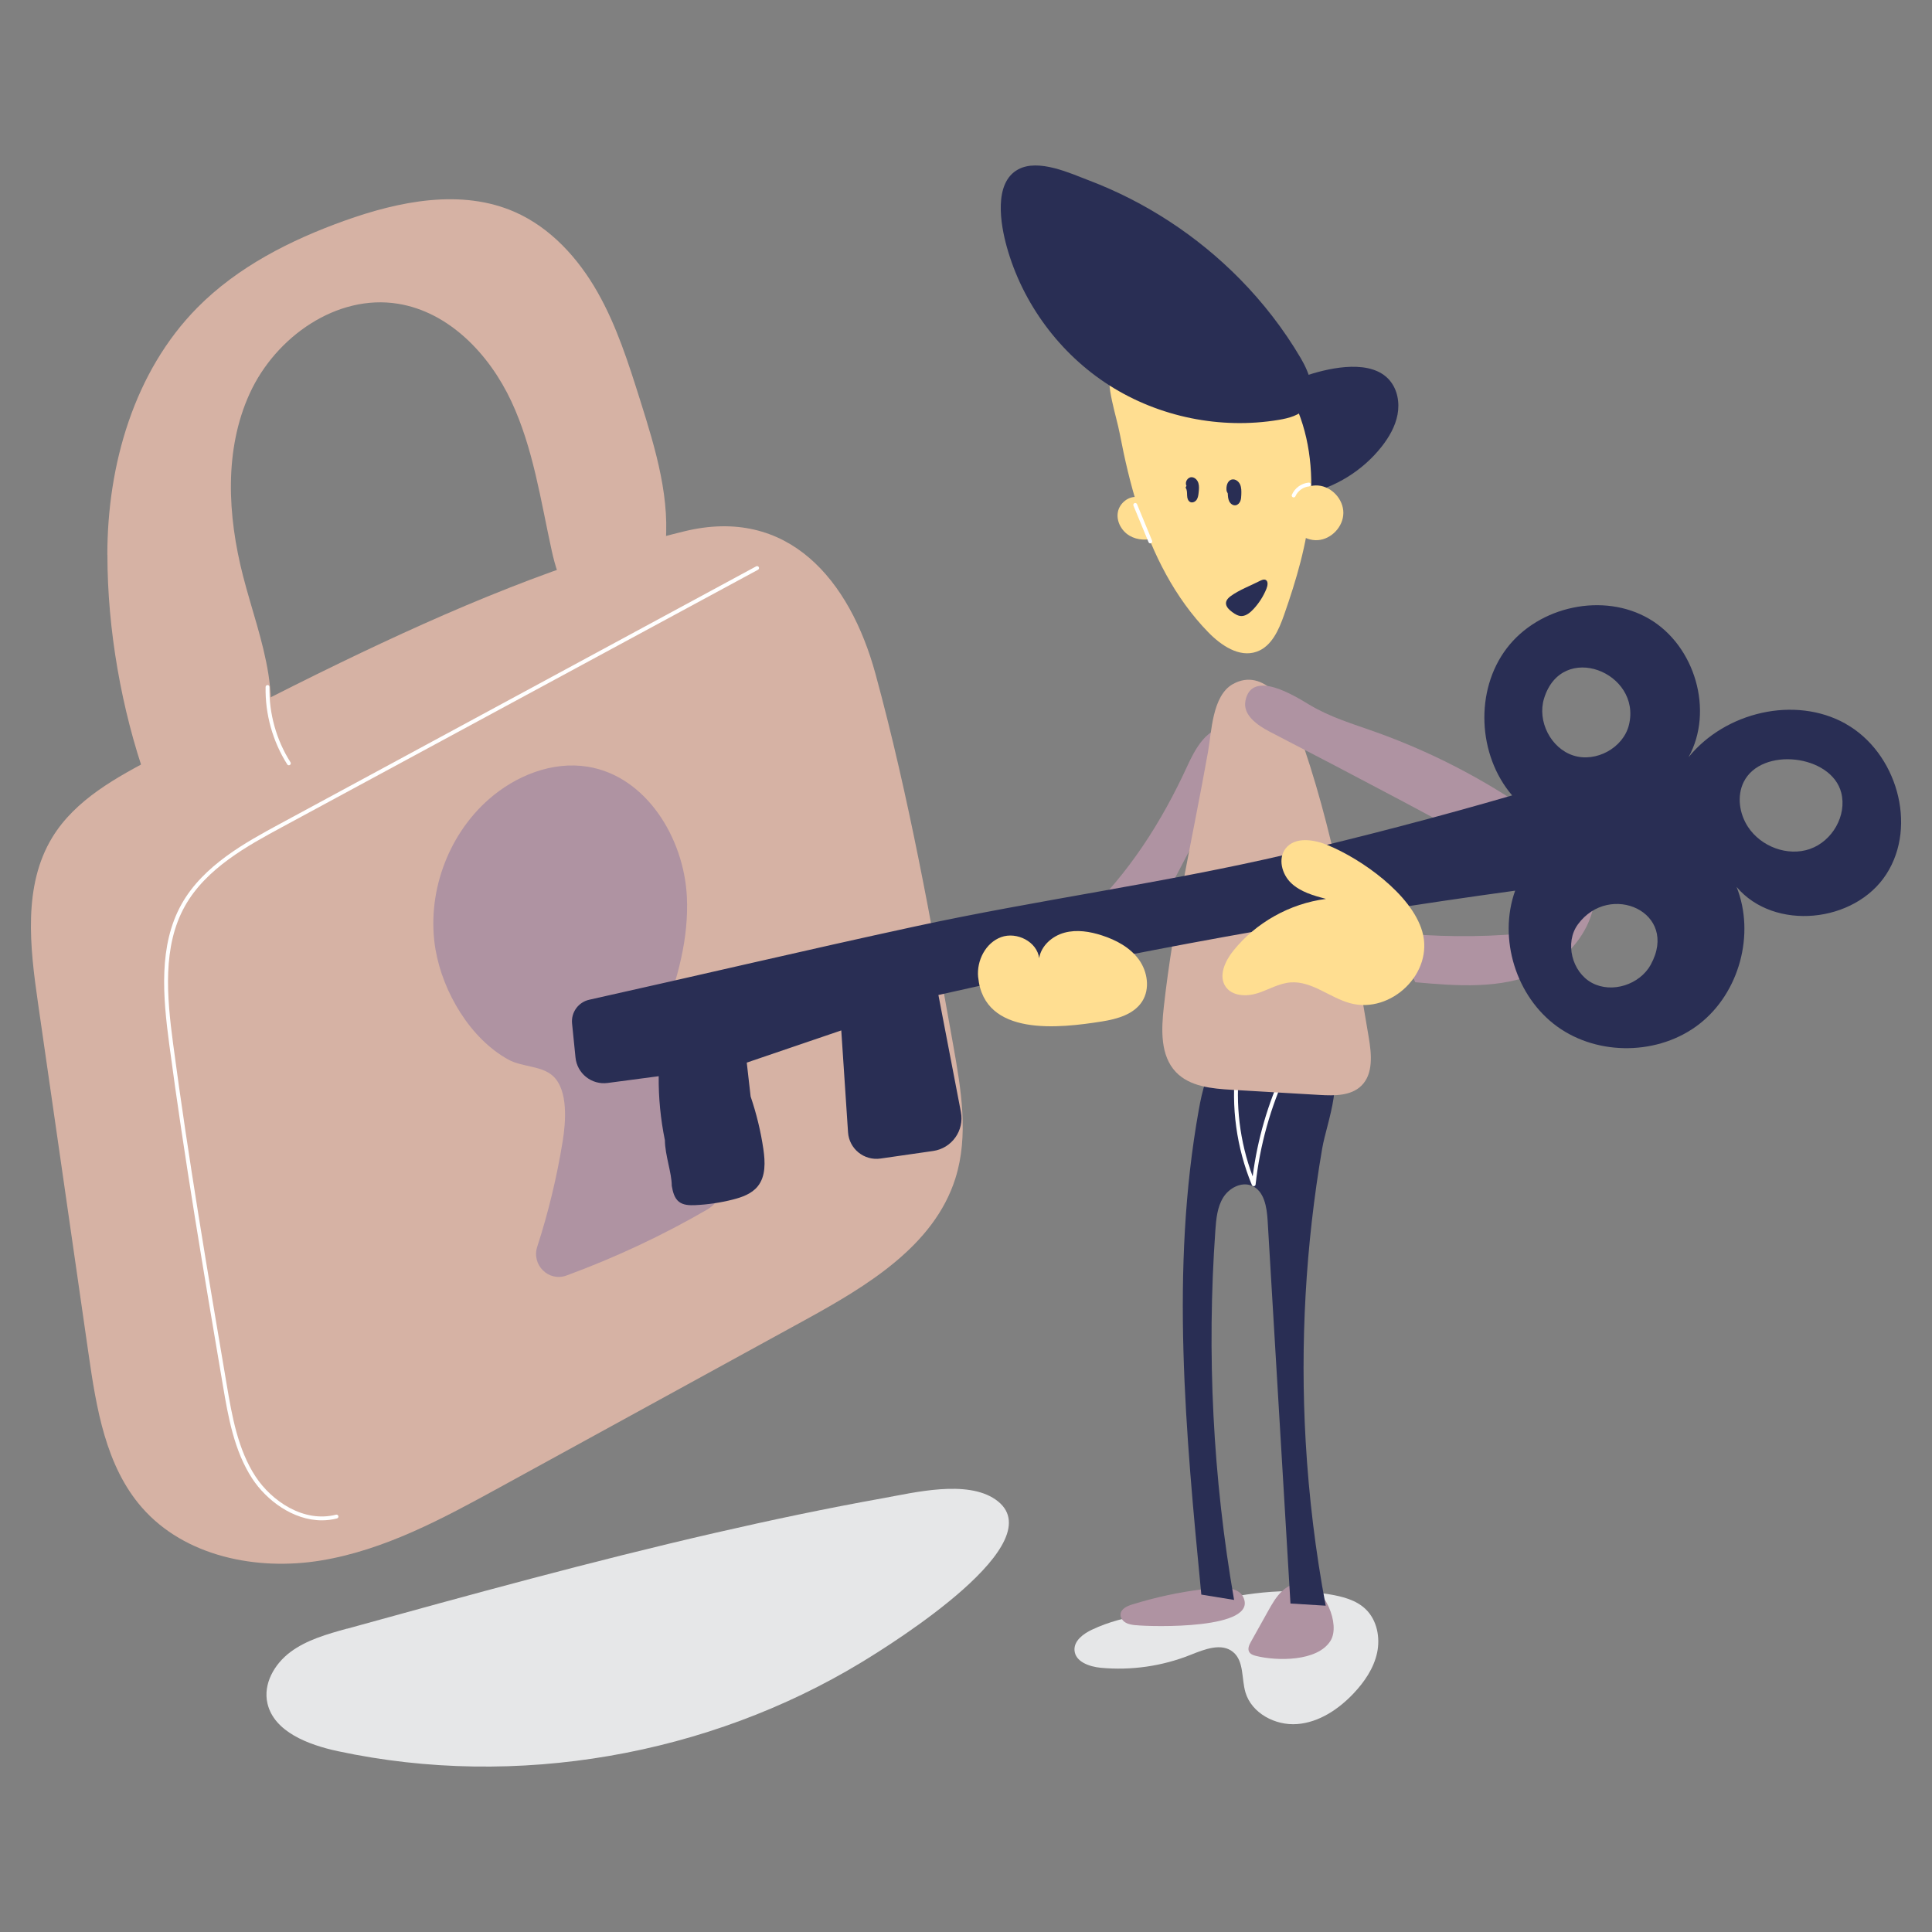 <svg transform="scale(1)" id="UxhGXiNgHa" xmlns="http://www.w3.org/2000/svg" viewBox="0 0 500 500" class="pbimage_pbimage__wrapper__image__0LEis false"><rect x="0" y="0" width="500" height="500" fill="#808080" stroke="none"/><title>Password 4</title><defs><style> .cls-1{fill:#d6b2a4;} .cls-2{fill:#fff;} .cls-3{fill:#ffde91;} .cls-4{fill:#af93a2;} .cls-5{fill:#292e54;} .cls-6{fill:#e6e7e8;}
 .cls-6{fill:#E6E7E8;}
 .cls-5{fill:#292E54;}
 .cls-4{fill:#AF93A2;}
 .cls-3{fill:#FFDE91;}
 .cls-2{fill:#FFFFFF;}
 .cls-1{fill:#D6B2A4;}</style></defs><g id="shadow"><path class="cls-6" d="M89.8,421.49c-5.13,1.42-10.4,2.9-14.6,6.02-4.2,3.12-7.16,8.3-5.98,13.35,1.71,7.34,10.58,10.71,18.25,12.35,46.32,9.92,95.94,.95,135.37-22.94,8.31-5.04,50.51-31.34,34.78-42.21-7.44-5.14-21.01-1.78-28.91-.36-14.63,2.62-29.16,5.68-43.61,9-32.03,7.36-63.66,16.08-95.28,24.81Z" fill="#E6E7E8"></path><path class="cls-6" d="M282.63,421.74c-2.25,1.07-4.71,2.86-4.55,5.35,.19,2.97,3.84,4.25,6.8,4.53,7.87,.74,15.91-.41,23.25-3.35,3.6-1.44,8.03-3.2,11.01-.71,2.84,2.37,2.14,6.83,3.17,10.39,1.59,5.44,7.74,8.67,13.39,8.24,5.65-.43,10.71-3.82,14.61-7.94,2.8-2.97,5.2-6.47,6.07-10.46s-.01-8.51-2.95-11.34c-2.47-2.38-6-3.28-9.39-3.84-11.73-1.94-22.59-.17-33.99,2.57-9.14,2.2-18.84,2.48-27.42,6.57Z" fill="#E6E7E8"></path></g><g id="key"><path class="cls-1" d="M40.37,195.82c-10.18,5.32-20.86,11.09-26.84,20.9-7.62,12.5-5.79,28.35-3.7,42.84,4.36,30.26,8.72,60.52,13.08,90.78,2.03,14.1,4.44,29.05,13.8,39.79,11.05,12.68,29.72,16.46,46.32,13.73,16.6-2.72,31.72-10.94,46.48-19.03,26.23-14.38,52.45-28.75,78.68-43.13,16.08-8.82,33.53-19.23,39.06-36.72,3.5-11.07,1.49-23.03-.55-34.46-5.75-32.22-11.51-64.49-20.11-96.06-6.65-24.42-22.62-43.52-49.51-36.95-30.91,7.55-60.5,20.21-89.06,34.04-16.04,7.76-31.85,16.01-47.64,24.26Z"></path><path class="cls-2" d="M83.28,393.46c-7.46,0-14.31-5.19-17.98-10.77-4.74-7.22-6.26-16.16-7.6-24.04-4.9-28.93-9.97-58.79-13.89-88.32-1.67-12.53-2.79-25.65,3.16-36.31,5.64-10.08,16.68-16.05,25.55-20.85l123.18-66.6c.24-.13,.55-.04,.68,.2,.13,.24,.04,.55-.2,.68l-123.18,66.6c-8.76,4.74-19.66,10.63-25.15,20.46-5.81,10.39-4.69,23.33-3.04,35.69,3.92,29.51,8.98,59.37,13.88,88.24,1.33,7.84,2.83,16.66,7.46,23.71,4.11,6.26,12.38,12.01,20.81,9.85,.27-.07,.54,.09,.61,.36,.07,.27-.09,.54-.36,.61-1.32,.34-2.63,.49-3.92,.49Z"></path><path class="cls-4" d="M112.73,245.87c-2.46-14.19,2.94-29.5,13.76-39.01,6.99-6.14,16.48-9.93,25.66-8.43,15.05,2.46,24.87,18.41,25.61,33.65,.52,10.7-2.35,21.1-6.19,31.2-2.94,7.73-1.53,16.37,3.6,22.86,3.89,4.92,7.48,10.09,10.73,15.45,2.39,3.95,1.12,9.12-2.88,11.44-11.61,6.73-23.81,12.44-36.41,17.07-4.62,1.7-9.1-2.74-7.58-7.43,2.9-8.94,5.1-18.1,6.6-27.38,.77-4.77,1.5-13.13-2.53-16.83-2.9-2.67-7.93-2.28-11.48-4.21-9.93-5.42-17-17.52-18.88-28.37Z"></path><path class="cls-1" d="M27.78,143.58c0-23.28,6.93-47.4,23.29-63.96,10.45-10.57,24.07-17.47,38.06-22.49,14.23-5.1,30.34-8.35,44.17-2.24,9.21,4.07,16.34,11.93,21.32,20.69,4.98,8.75,8.04,18.45,11.07,28.05,3.99,12.67,8.03,25.83,6.35,39.01-.58,4.51-1.89,9.07-4.76,12.6s-7.53,5.84-12,5c-7.52-1.43-10.84-10.18-12.48-17.66-2.88-13.1-4.8-26.61-10.49-38.76-5.69-12.15-16.08-23.07-29.32-25.21-15.85-2.56-31.67,8.59-38.35,23.19-6.68,14.59-5.74,31.64-1.76,47.19,2.18,8.52,5.23,16.85,6.59,25.54,1.36,8.69,.86,18.05-3.65,25.61-7.03,11.79-22.9,16.16-28.02,1.6-6.39-18.19-10.01-38.91-10-58.17Z"></path><path class="cls-2" d="M74.76,198.05c-.17,0-.33-.08-.42-.23-3.76-5.92-5.75-13.03-5.6-20.04,0-.28,.27-.5,.51-.49,.28,0,.5,.23,.49,.51-.15,6.81,1.78,13.73,5.44,19.48,.15,.23,.08,.54-.15,.69-.08,.05-.18,.08-.27,.08Z"></path></g><g id="character"><path class="cls-4" d="M293.93,420.61c-.9-.1-1.81-.22-2.6-.67s-1.41-1.29-1.33-2.19c.12-1.39,1.69-2.11,3.02-2.52,5.94-1.82,12.07-3.19,18.25-3.92,2.85-.33,8.88-1.32,10.48,2.01,4.06,8.46-23.85,7.71-27.82,7.27Z"></path><path class="cls-4" d="M337.77,409.72c-2.12-.43-4.33,.54-5.91,2.01-1.59,1.47-2.67,3.39-3.72,5.28-1.47,2.63-2.93,5.25-4.4,7.88-.45,.8-.9,1.78-.47,2.59,.34,.64,1.11,.9,1.82,1.08,5.27,1.32,15.83,1.52,19.23-3.9,2.71-4.31-1.63-13.95-6.55-14.93Z"></path><path class="cls-5" d="M343.07,415.55c-3.03-.19-6.07-.38-9.1-.56-1.97-33.05-3.94-66.1-5.91-99.15-.21-3.47-.88-7.63-4.09-8.97-2.69-1.12-5.88,.58-7.41,3.05-1.53,2.47-1.81,5.5-2.02,8.4-2.27,31.95-.65,64.18,4.84,95.74-2.83-.46-5.66-.92-8.48-1.38-4.04-41.77-8.07-84.18-.65-125.49,.88-4.9,2.05-10.03,5.44-13.66,5.77-6.18,20.33-7.52,26.79-1.53,6.28,5.84,.89,18.27-.3,25.24-4.29,25.01-5.72,50.51-4.27,75.84,.82,14.25,2.54,28.45,5.18,42.47Z"></path><path class="cls-2" d="M324.44,306.98c-.2,0-.38-.12-.46-.31-3.97-9.64-5.42-20.21-4.19-30.56,.03-.27,.29-.47,.56-.44,.27,.03,.47,.28,.44,.56-1.13,9.53,.04,19.24,3.4,28.22,1.24-9.59,3.94-18.88,8.04-27.65,.12-.25,.42-.36,.67-.24,.25,.12,.36,.41,.24,.67-4.33,9.27-7.09,19.14-8.19,29.31-.02,.23-.2,.41-.43,.44-.02,0-.05,0-.07,0Z"></path><path class="cls-4" d="M280.47,237.13c-3.35,3.2-7,6.32-8.92,10.54s-1.51,9.94,2.29,12.6c3.41,2.39,8.32,1.41,11.6-1.16s5.31-6.37,7.24-10.06c7.51-14.34,15.01-28.68,22.52-43.02,1.69-3.24,7.92-13.85,3-16.66-5.3-3.02-9.42,5.59-10.89,8.8-6.7,14.6-15.14,27.82-26.84,38.96Z"></path><path class="cls-3" d="M299.3,139.13c-2.28,.78-4.92,.73-6.99-.5-2.08-1.23-3.44-3.72-3.01-6.09,.43-2.37,2.86-4.3,5.24-3.88,1.76,.32,3.15,1.76,3.87,3.39,.72,1.63,.89,3.45,1.02,5.23"></path><path class="cls-5" d="M359.64,98.44c2.04,2.38,2.62,5.78,2.04,8.86-.58,3.08-2.21,5.88-4.15,8.34-4.87,6.16-11.95,10.55-19.64,12.18-3.39,.72-7.26,.8-9.95-1.39-3.49-2.85-3.46-8.21-2.22-12.55,1.83-6.44,6.09-14.7,12.92-16.88,6.08-1.94,16.29-4.07,21,1.43Z"></path><path class="cls-3" d="M294.55,131.56c3.77,11.79,9.48,23.16,18.12,32.04,3.33,3.42,8.04,6.65,12.55,5.06,3.87-1.36,5.75-5.66,7.1-9.53,3.17-9.05,5.93-18.33,6.78-27.88,.85-9.55-.3-19.46-4.62-28.02-4.32-8.56-12.04-15.64-21.35-17.93-7.75-1.9-23.73,.22-25.86,9.88-1.07,4.87,1.62,12.3,2.54,17.12,1.24,6.49,2.73,12.95,4.74,19.25Z"></path><path class="cls-5" d="M336.61,92.65c2.31,3.93,4.29,9.18,1.45,12.75-1.66,2.09-4.47,2.82-7.11,3.26-15.03,2.52-30.95-.72-43.81-8.9-12.86-8.18-22.53-21.24-26.6-35.93-1.57-5.65-3.51-16.52,2.98-20,5.26-2.83,13.44,1.01,18.38,2.89,14.61,5.56,27.99,14.33,38.96,25.47,6.05,6.15,11.37,13.02,15.75,20.46Z"></path><path class="cls-5" d="M317.45,127.09c-.19-1.19,.17-2.72,1.35-2.99,.87-.2,1.76,.45,2.13,1.27,.37,.82,.35,1.75,.32,2.64-.02,.56-.04,1.14-.25,1.66-.21,.52-.64,1-1.2,1.09-.69,.12-1.36-.38-1.67-1.01-.31-.62-.35-1.34-.38-2.04"></path><path class="cls-5" d="M307.06,125.71c-.51-.92,.31-2.25,1.36-2.21,.81,.03,1.48,.74,1.72,1.52,.24,.78,.16,1.62,.07,2.43-.07,.64-.15,1.3-.49,1.84-.35,.54-1.05,.9-1.64,.66-.64-.27-.84-1.06-.86-1.75-.03-.69,.02-1.44-.4-1.99"></path><path class="cls-3" d="M333.57,131.64c.53-3.5,4.04-6.27,7.56-5.99,3.53,.28,6.55,3.57,6.53,7.11s-3.09,6.79-6.62,7.03c-3.53,.23-7-2.58-7.49-6.09"></path><path class="cls-2" d="M334.8,128.74c-.07,0-.13-.01-.2-.04-.25-.11-.37-.4-.26-.66,.75-1.74,2.46-2.97,4.34-3.14,.26-.03,.52,.18,.54,.45,.02,.28-.18,.52-.45,.54-1.5,.13-2.92,1.16-3.51,2.54-.08,.19-.27,.3-.46,.3Z"></path><path class="cls-2" d="M297.7,140.62c-.2,0-.38-.12-.46-.31l-3.9-9.45c-.11-.26,.02-.55,.27-.65,.25-.1,.55,.02,.65,.27l3.9,9.45c.11,.26-.02,.55-.27,.65-.06,.03-.13,.04-.19,.04Z"></path><path class="cls-1" d="M335.8,188.65c9.31,25.71,13.89,52.85,18.43,79.82,.73,4.35,1.23,9.47-1.93,12.54-2.71,2.63-6.96,2.58-10.74,2.36-7.59-.44-15.19-.88-22.78-1.33-5.17-.3-10.86-.83-14.44-4.57-4.09-4.28-3.8-10.99-3.15-16.87,2.48-22.32,7.51-43.95,11.44-66,.93-5.2,1.09-14.56,6.42-17.55,8.07-4.51,14.52,5.44,16.75,11.6Z"></path><path class="cls-4" d="M322.3,181.5c-.64,3.56,3.11,6.21,6.32,7.87,22.5,11.62,44.87,23.5,67.11,35.62,4.44,2.42,9.62,6.59,7.98,11.37-1.31,3.82-6.11,4.92-10.14,5.27-10.97,.96-22.03,.86-32.98-.32,1.89,4.3,3.78,8.6,5.67,12.89,10.74,.96,22.02,1.84,31.87-2.53,9.85-4.37,17.42-15.92,13.54-25.98-1.95-5.06-6.3-8.76-10.64-12.02-13.65-10.26-28.84-18.43-44.91-24.19-6.03-2.16-11.72-3.79-17.23-7.08-3.44-2.05-15.06-9.52-16.6-.9Z"></path><path class="cls-5" d="M325.95,150.39c.55-.28,1.2-.57,1.67-.27,.64,.4,.44,1.5,.11,2.31-.78,1.91-1.92,3.68-3.31,5.18-.85,.92-1.9,1.77-3.03,1.82-.93,.04-1.74-.48-2.47-1.01-1.58-1.15-2.53-2.6-.41-4.15,2.22-1.62,5.05-2.65,7.44-3.88Z"></path><path class="cls-5" d="M477.65,187.3c-13.14-7.35-31.18-3.03-40.66,8.67,6.63-12.02,1.68-28.86-10.16-35.8-11.84-6.94-28.58-3.32-36.89,7.61-8.31,10.93-7.52,27.63,1.4,38.07-19.22,5.58-38.59,10.65-58.08,15.21-31.98,7.47-64.49,11.79-96.53,18.72-28.12,6.08-56.14,12.7-84.23,18.95-2.83,.63-4.74,3.27-4.45,6.16l.89,8.8c.42,4.15,4.18,7.12,8.31,6.58l13.22-1.75c-.06,5.56,.49,11.11,1.6,16.56,.04,3.93,1.78,8.43,1.78,11.79,.27,1.53,.64,3.18,1.86,4.14,1.14,.9,2.73,.94,4.18,.88,3.28-.15,6.54-.63,9.71-1.43,2.42-.61,4.92-1.49,6.49-3.43,2.11-2.6,1.95-6.32,1.47-9.63-.68-4.63-1.79-9.2-3.3-13.63l-1-8.77,24.46-8.33,1.75,26.36c.28,4.28,4.15,7.41,8.4,6.8l13.63-1.96c4.83-.7,8.1-5.29,7.18-10.08l-5.82-30.29c49.34-11.12,99.15-20.13,149.26-27-4.44,12.38,.21,27.43,10.86,35.15,10.65,7.72,26.4,7.45,36.78-.62,10.38-8.07,14.52-23.27,9.67-35.49,9.72,11.5,30.59,9.36,38.75-3.3,8.17-12.65,2.61-31.57-10.53-38.92Zm-78.05-6.54c4.62-15.01,25.3-6.74,21.97,6.84-1.46,5.96-8.53,9.8-14.38,7.93-5.85-1.87-9.4-8.9-7.59-14.77Zm27.62,68.89c-2.84,5.16-10.03,7.51-15.22,4.72-5.19-2.79-7.12-10.42-3.63-15.16,8.21-11.15,26.29-3.13,18.84,10.44Zm41.18-29.93c-5.77,2-12.67-.61-16.02-5.72-2.23-3.4-2.92-7.96-1.12-11.61,4.55-9.21,22.71-7.13,25.25,2.75,1.52,5.92-2.33,12.57-8.1,14.57Z"></path><path class="cls-3" d="M343.59,218.71c-3.6-1.48-8.4-2.21-10.84,.83-2.09,2.6-1.02,6.7,1.4,9,2.42,2.29,5.79,3.24,9.01,4.1-9.32,1.19-18.12,6.11-24,13.44-2.13,2.65-3.89,6.49-1.96,9.28,1.71,2.48,5.38,2.59,8.24,1.69,2.87-.91,5.54-2.57,8.54-2.8,5.52-.43,10.17,3.98,15.52,5.4,10.51,2.79,21.68-7.83,18.58-18.58-2.79-9.68-15.79-18.79-24.5-22.36Z"></path><path class="cls-3" d="M253.14,252.9c-.42-4.28,1.93-8.91,5.97-10.38,4.04-1.46,9.28,1.19,9.82,5.45,.53-3.24,3.4-5.75,6.58-6.6,3.17-.85,6.56-.3,9.69,.72,3.67,1.19,7.25,3.11,9.52,6.22,2.27,3.11,2.95,7.59,.88,10.84-2.15,3.37-6.45,4.57-10.4,5.2-10.89,1.72-30.52,4.09-32.05-11.45Z"></path></g></svg>